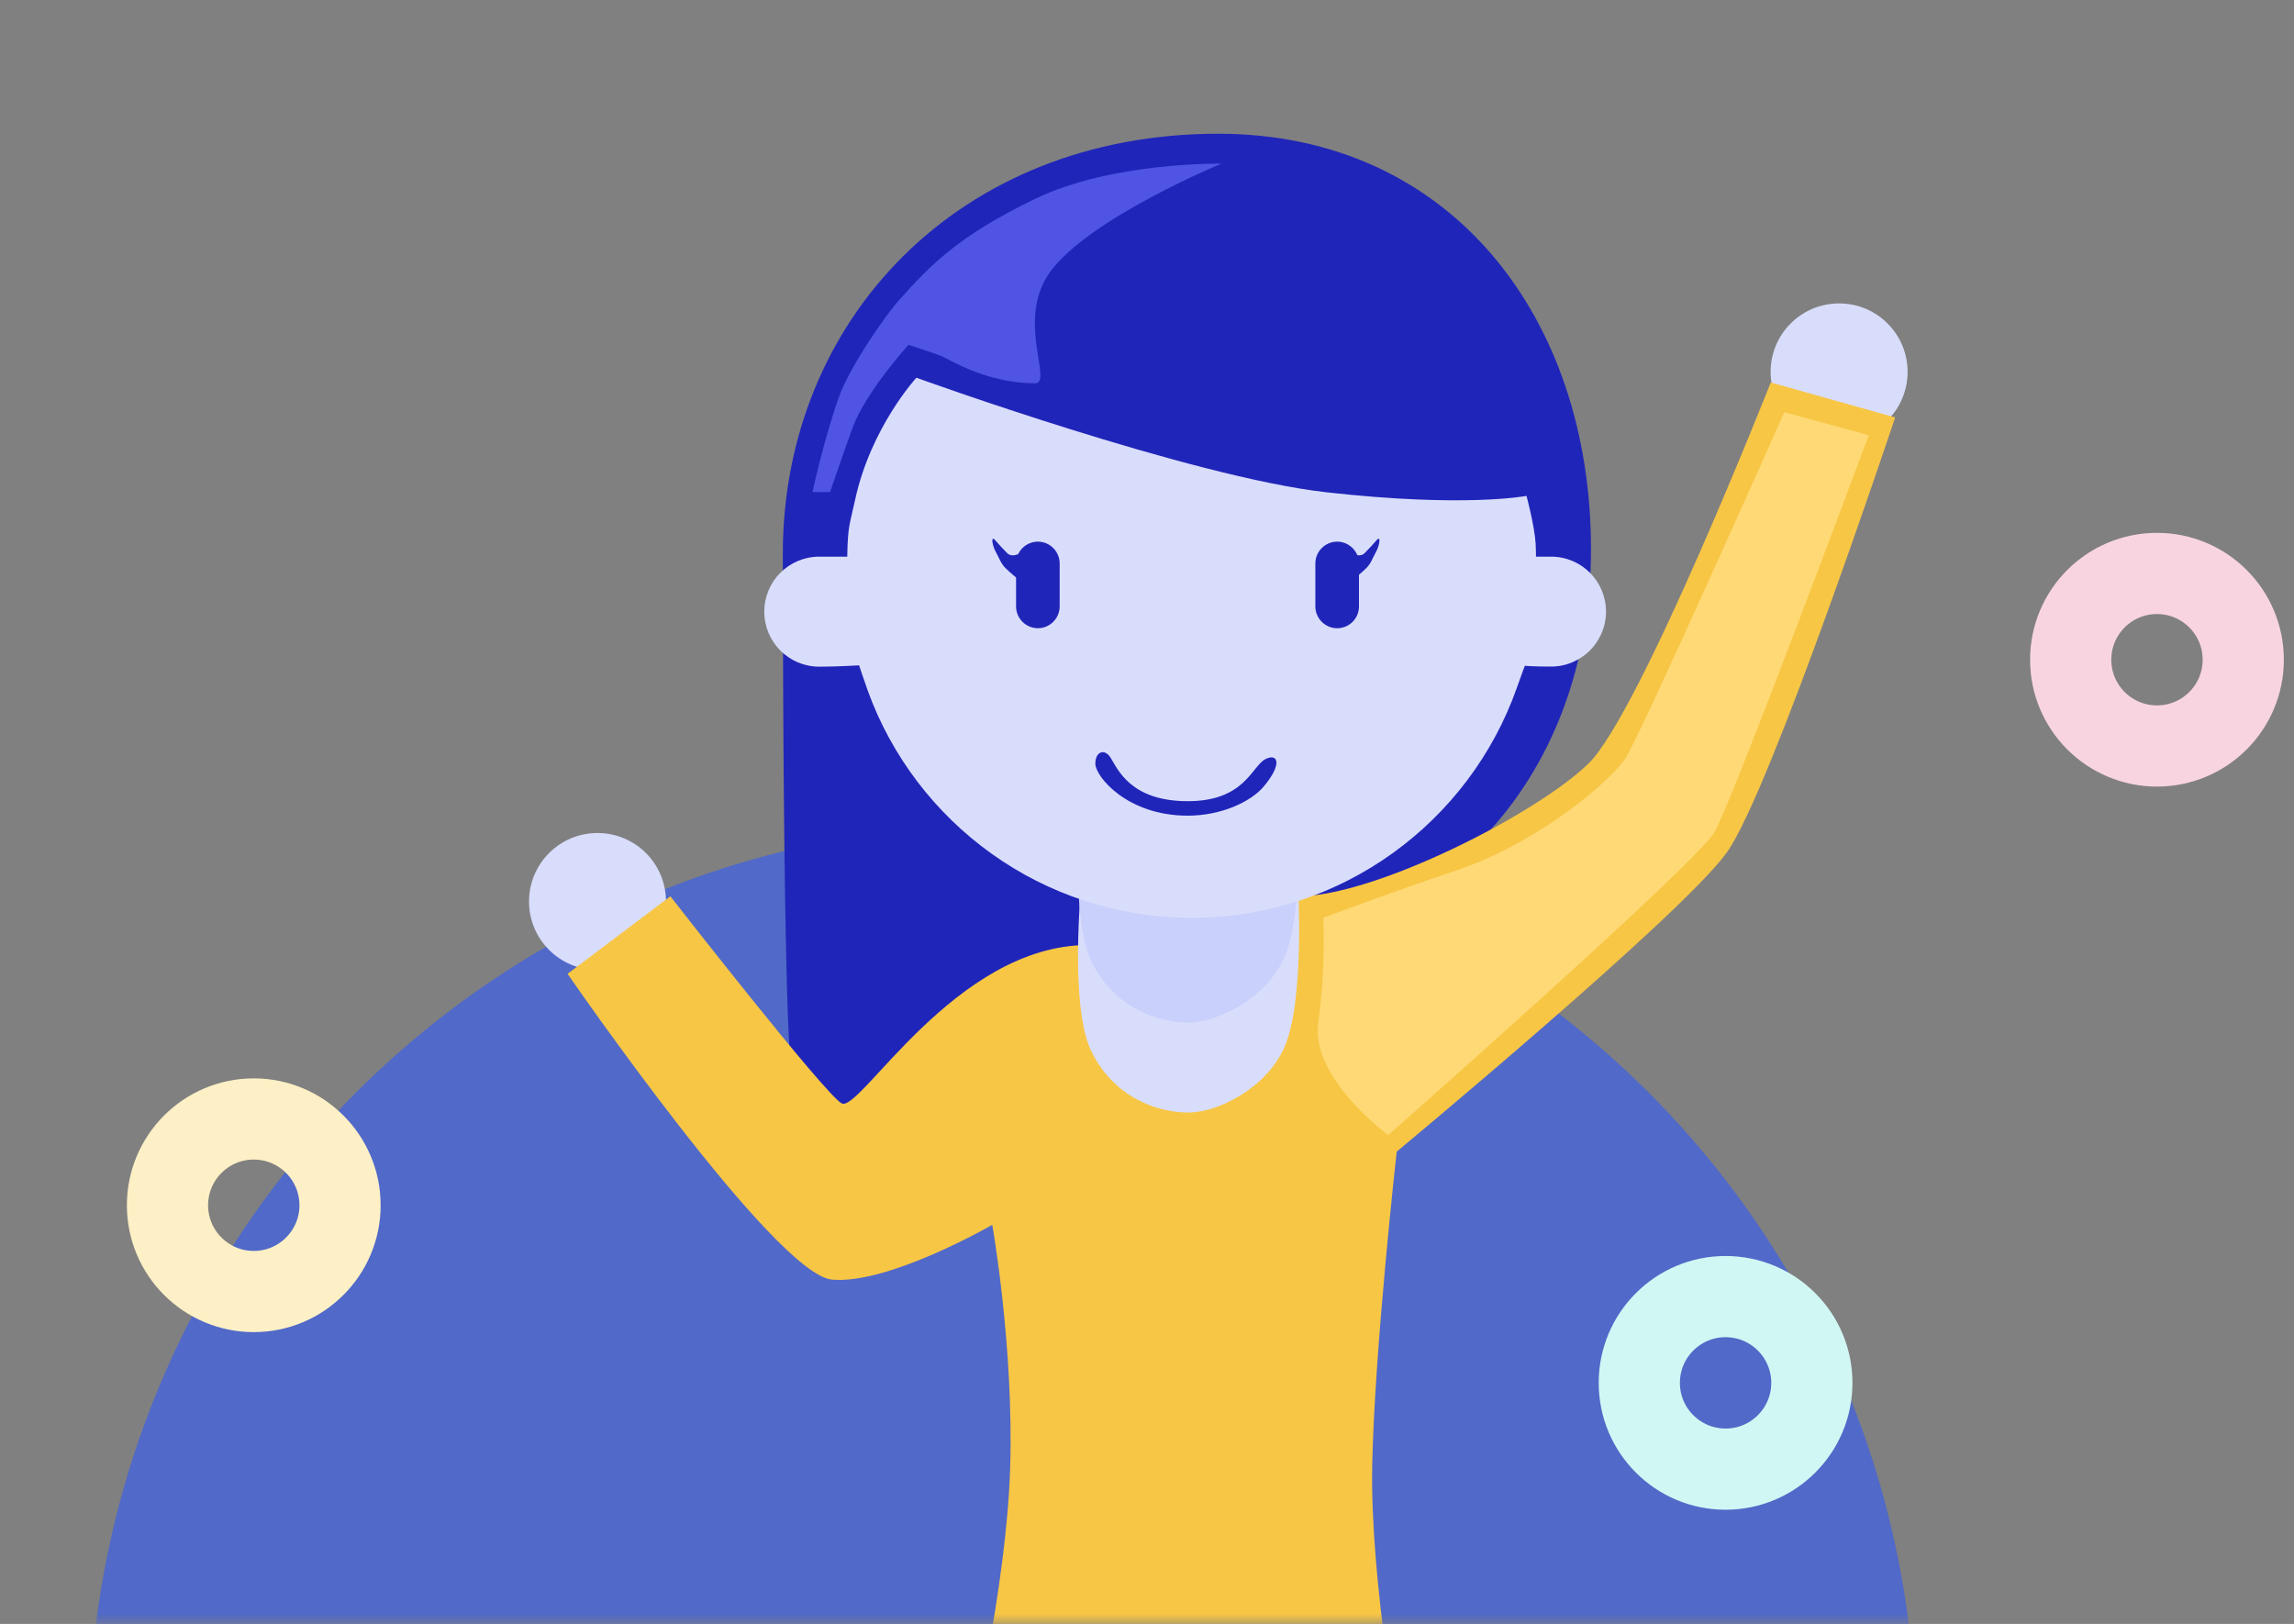 <svg width="113" height="80" viewBox="0 0 113 80" fill="none" xmlns="http://www.w3.org/2000/svg">
<rect x="0" y="0" width="113" height="80" fill="#808080" stroke="none"/>
<mask id="mask0" mask-type="alpha" maskUnits="userSpaceOnUse" x="0" y="0" width="113" height="80">
<rect width="112.5" height="80" fill="#C4C4C4"/>
</mask>
<g mask="url(#mask0)">
<circle cx="49.375" cy="85.625" r="45" fill="#5169C8"/>
<path d="M78.371 27.048C78.371 38.476 70.687 46.839 59.259 46.839C56.215 46.839 48.008 56.307 45.404 57.791C38.996 61.454 38.9 54.397 38.728 47.093C38.561 40.107 38.561 28.163 38.561 27.271C38.561 15.843 47.157 6.588 60.014 6.588C71.442 6.593 78.371 15.62 78.371 27.048Z" fill="#2025B9"/>
<path d="M50.99 9.795C54.774 7.966 60.164 8.062 60.164 8.062C60.164 8.062 53.72 10.722 51.76 13.351C49.997 15.711 51.897 18.882 50.99 18.882C48.589 18.882 46.775 17.707 46.365 17.54C45.955 17.373 44.749 16.988 44.749 16.988C44.749 16.988 42.677 19.267 42.008 21.045C41.674 21.937 40.889 24.242 40.889 24.242H40.023C40.023 24.242 40.55 21.765 41.304 19.612C41.836 18.087 43.624 15.524 44.278 14.794C45.843 13.047 47.206 11.623 50.99 9.795Z" fill="#4F54E5"/>
<path d="M29.433 47.784C31.296 47.784 32.806 46.274 32.806 44.411C32.806 42.547 31.296 41.037 29.433 41.037C27.569 41.037 26.059 42.547 26.059 44.411C26.059 46.274 27.569 47.784 29.433 47.784Z" fill="#D9DDFC"/>
<path d="M90.592 21.694C92.456 21.694 93.966 20.184 93.966 18.32C93.966 16.457 92.456 14.947 90.592 14.947C88.729 14.947 87.219 16.457 87.219 18.32C87.219 20.184 88.729 21.694 90.592 21.694Z" fill="#D9DDFC"/>
<path d="M53.599 46.556C47.049 46.556 42.363 54.823 41.462 54.357C40.646 53.936 33.022 44.155 33.022 44.155L27.957 47.974C27.957 47.974 38.164 62.791 40.986 63.039C43.782 63.287 48.878 60.339 48.878 60.339C48.878 60.339 49.947 66.372 49.759 72.335C49.572 78.292 47.692 86.128 47.692 86.128C47.692 86.128 54.22 88.796 58.604 88.763C62.799 88.73 69.034 86.194 69.034 86.194C69.034 86.194 67.474 77.917 67.595 72.147C67.717 66.377 68.801 56.733 68.801 56.733C68.801 56.733 82.914 45.021 85.072 41.981C87.23 38.942 93.354 20.564 93.354 20.564L87.225 18.842C87.225 18.842 80.791 35.143 78.243 37.62C75.695 40.097 67.737 44.155 63.943 44.155C63.938 44.155 53.609 46.556 53.599 46.556Z" fill="#F7C645"/>
<path d="M92.052 21.44L87.893 20.306C87.893 20.306 80.827 36.197 80.072 37.352C79.317 38.501 75.761 41.531 71.729 42.883C68.391 44.003 65.184 45.213 65.184 45.213C65.184 45.213 65.316 47.65 64.936 50.385C64.551 53.126 68.385 55.917 68.385 55.917C68.385 55.917 83.522 42.569 84.439 41.019C85.35 39.464 92.052 21.44 92.052 21.44Z" fill="#FFD975"/>
<path d="M63.944 43.648C63.944 43.648 64.268 49.245 63.285 51.555C62.414 53.602 59.972 54.808 58.549 54.808C57.014 54.808 54.876 54.078 53.757 51.788C52.668 49.554 53.266 43.552 53.266 43.552C53.266 43.552 56.021 44.747 58.336 44.747C60.656 44.752 63.944 43.648 63.944 43.648Z" fill="#D9DDFC"/>
<path d="M63.944 39.216C63.944 39.216 64.268 44.813 63.285 47.123C62.414 49.17 59.972 50.375 58.549 50.375C57.014 50.375 54.876 49.646 53.757 47.356C52.668 45.122 53.266 39.119 53.266 39.119C53.266 39.119 56.021 40.315 58.336 40.315C60.656 40.32 63.944 39.216 63.944 39.216Z" fill="#C9D0FB"/>
<path d="M79.11 30.128C79.11 31.627 77.899 32.838 76.4 32.838C75.488 32.838 75.113 32.798 75.113 32.798C75.113 32.798 74.961 33.183 74.713 33.897C72.383 40.487 66.097 45.213 58.706 45.213C51.355 45.213 45.099 40.543 42.739 34.008C42.546 33.471 42.319 32.777 42.319 32.777C42.319 32.777 41.255 32.843 40.358 32.843C38.859 32.843 37.648 31.633 37.648 30.133C37.648 28.634 38.859 27.423 40.358 27.423C41.067 27.423 41.736 27.423 41.736 27.423C41.736 27.423 41.741 27.033 41.751 26.83C41.792 25.837 41.918 25.569 42.121 24.627C42.896 21.045 45.14 18.609 45.14 18.609C45.14 18.609 58.655 23.502 65.342 24.252C72.201 25.022 75.194 24.429 75.194 24.429C75.194 24.429 75.594 25.913 75.645 26.795C75.665 27.114 75.66 27.423 75.66 27.423C75.66 27.423 75.681 27.423 76.395 27.423C77.894 27.418 79.11 28.629 79.11 30.128Z" fill="#D9DDFC"/>
<path d="M54.709 37.331C55.064 37.898 55.692 39.469 58.509 39.469C61.325 39.469 61.664 37.736 62.333 37.397C62.951 37.083 63.189 37.64 62.242 38.755C61.609 39.504 60.15 40.183 58.509 40.183C55.505 40.183 53.955 38.238 53.955 37.625C53.955 37.012 54.416 36.86 54.709 37.331Z" fill="#2025B9"/>
<path d="M51.124 30.949C50.532 30.949 50.05 30.462 50.05 29.875V27.757C50.05 27.165 50.537 26.683 51.124 26.683C51.717 26.683 52.198 27.17 52.198 27.757V29.875C52.198 30.467 51.712 30.949 51.124 30.949Z" fill="#2025B9"/>
<path d="M65.867 30.949C65.274 30.949 64.793 30.462 64.793 29.875V27.757C64.793 27.165 65.279 26.683 65.867 26.683C66.459 26.683 66.941 27.17 66.941 27.757V29.875C66.946 30.467 66.459 30.949 65.867 30.949Z" fill="#2025B9"/>
<path d="M50.166 27.291V28.543C50.166 28.543 49.746 28.208 49.523 27.98C49.295 27.752 49.214 27.479 49.047 27.18C48.88 26.881 48.788 26.339 49.026 26.617C49.178 26.795 49.381 27.013 49.619 27.256C49.827 27.463 50.166 27.291 50.166 27.291Z" fill="#2025B9"/>
<path d="M66.666 27.291V28.543C66.666 28.543 67.086 28.208 67.309 27.98C67.537 27.752 67.618 27.479 67.785 27.18C67.952 26.881 68.044 26.339 67.805 26.617C67.654 26.795 67.451 27.013 67.213 27.256C67.005 27.463 66.666 27.291 66.666 27.291Z" fill="#2025B9"/>
</g>
<circle cx="12.5" cy="59.375" r="4.25" stroke="#FDF0C6" stroke-width="4"/>
<circle cx="106.25" cy="32.5" r="4.25" stroke="#F8D4E1" stroke-width="4"/>
<circle cx="85" cy="68.125" r="4.25" stroke="#D1F7F4" stroke-width="4"/>
</svg>
